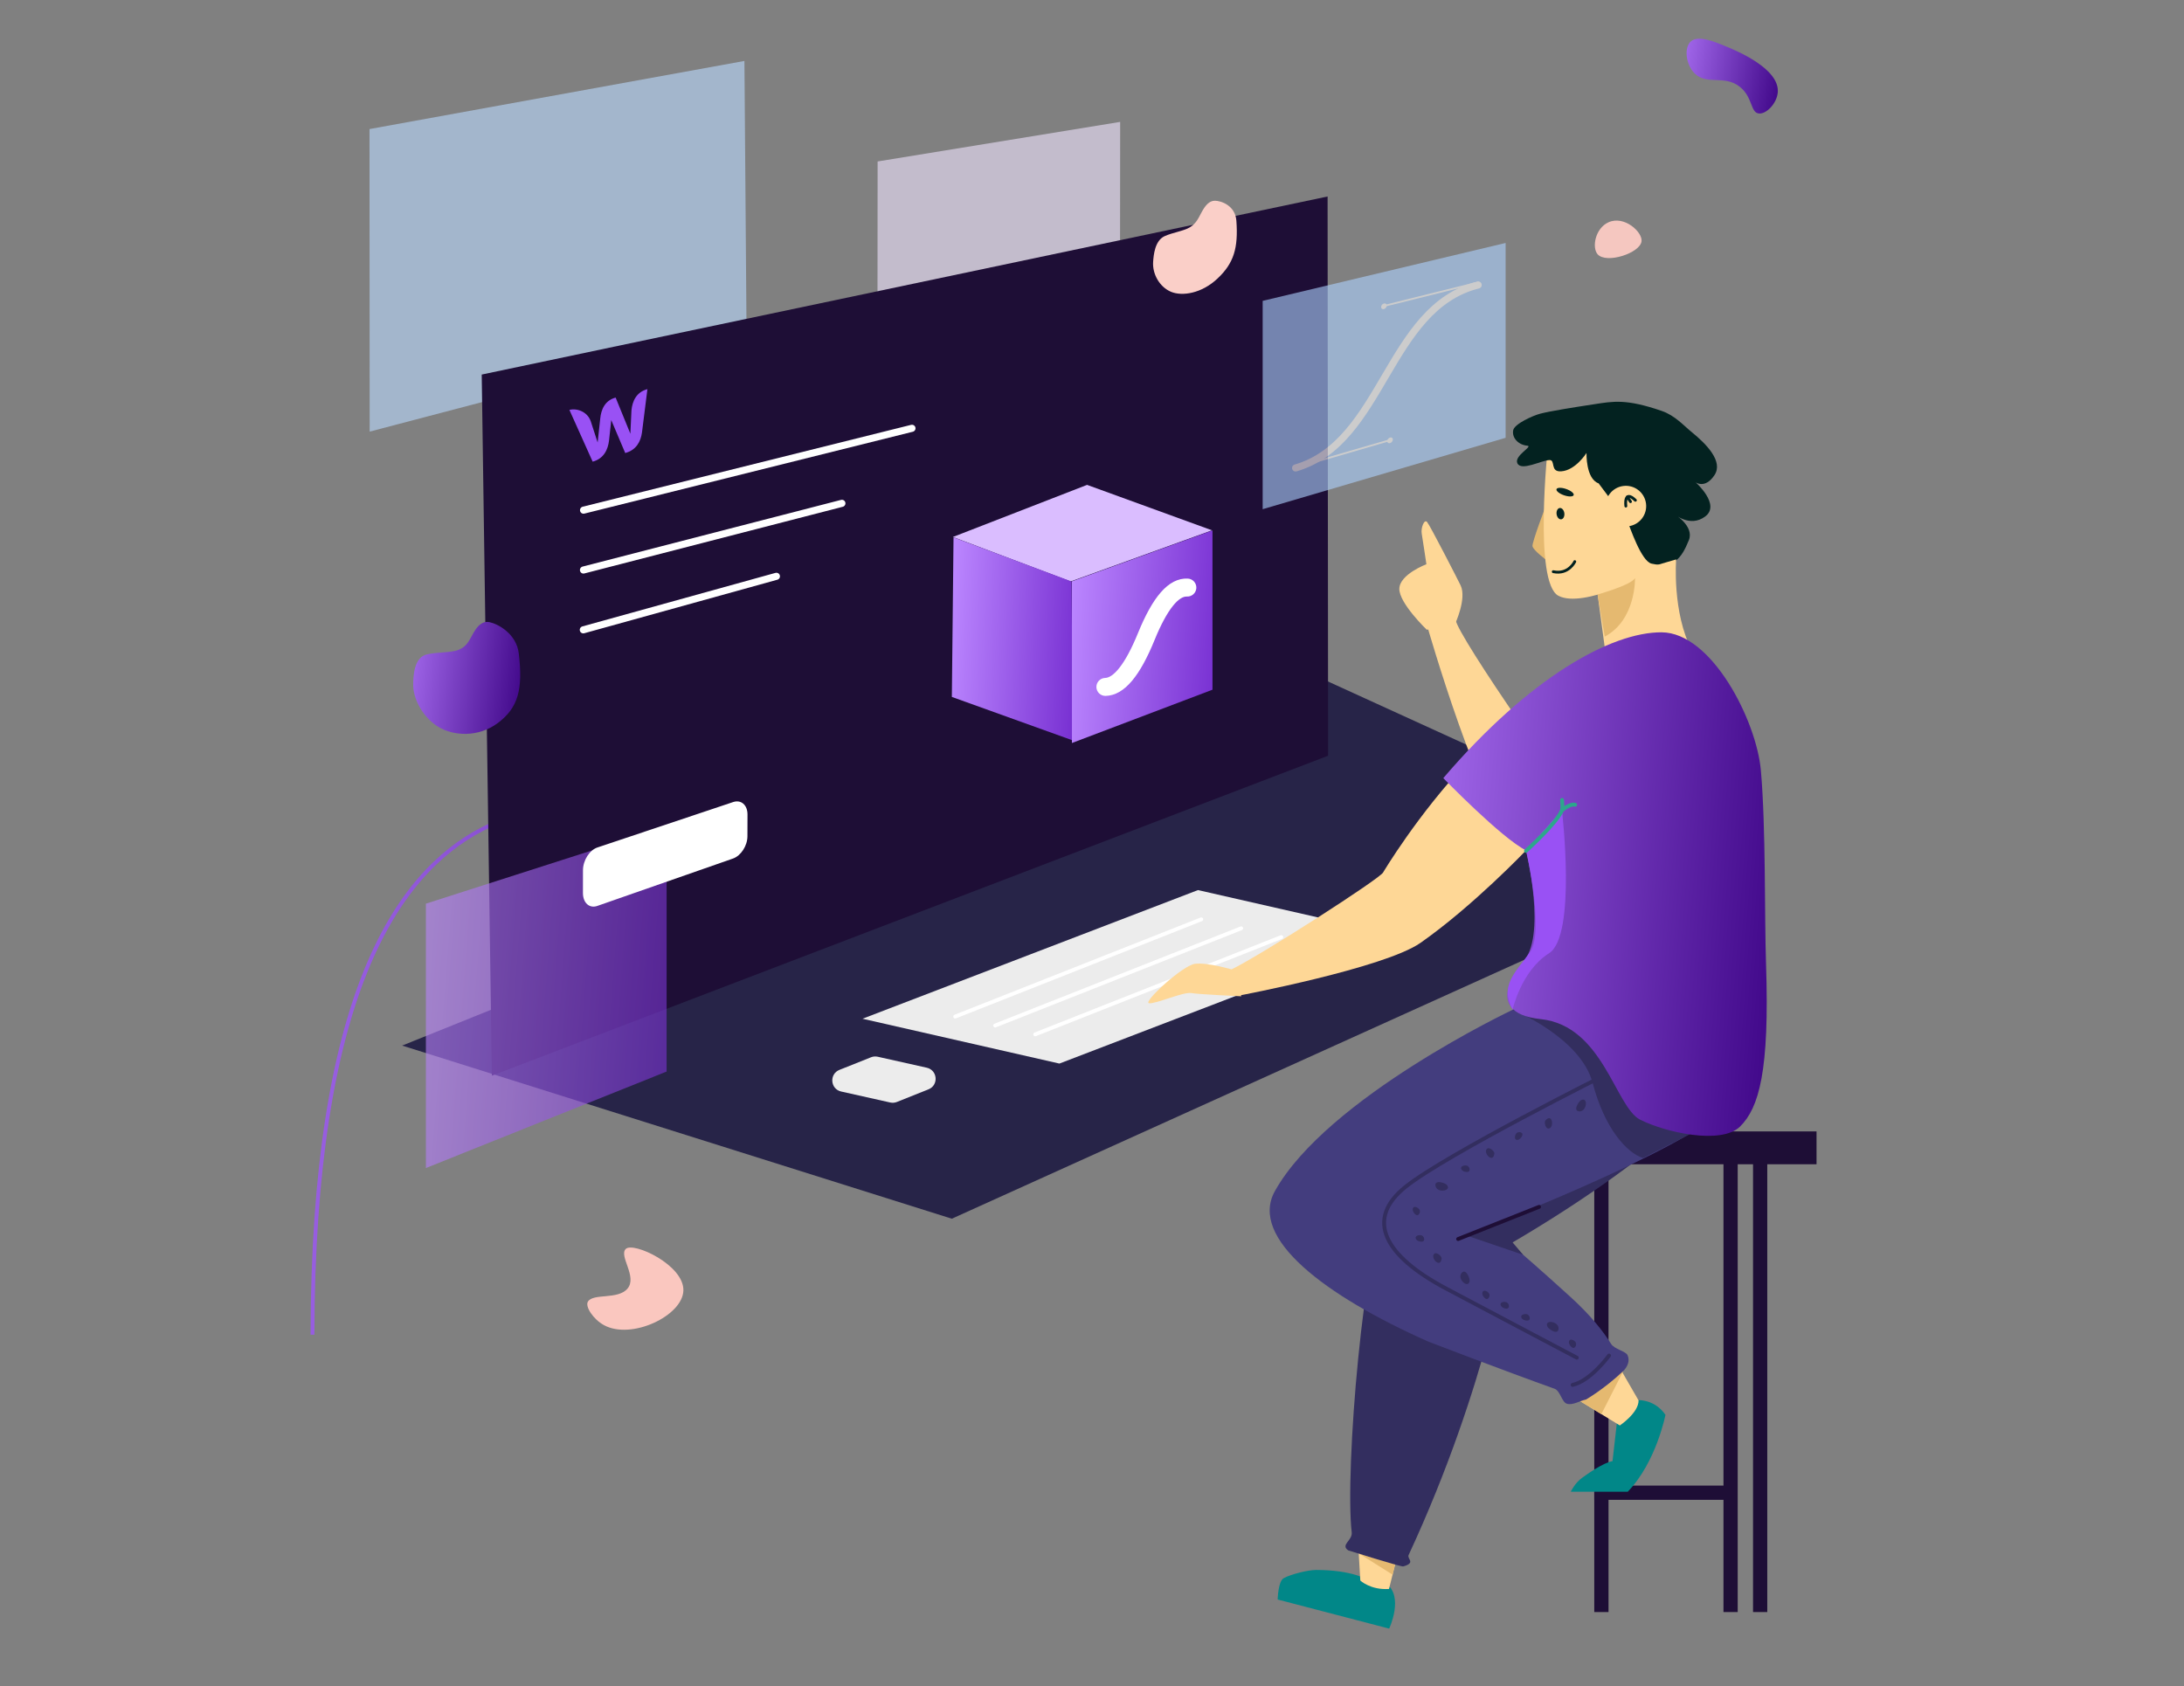 <svg width="215" height="166" viewBox="0 0 215 166" fill="none" xmlns="http://www.w3.org/2000/svg">
<rect x="0" y="0" width="215" height="166" fill="#808080" stroke="none"/>
<path d="M150.906 114.617H178.825V111.383H150.906V114.617Z" fill="#1E0E36"/>
<path d="M156.945 158.701H158.347V113.859H156.945V158.701Z" fill="#1E0E36"/>
<path d="M172.574 158.701H173.976V113.859H172.574V158.701Z" fill="#1E0E36"/>
<path d="M169.664 158.701H171.065V113.859H169.664V158.701Z" fill="#1E0E36"/>
<path d="M170.365 146.25H156.945V147.651H170.365V146.25Z" fill="#1E0E36"/>
<path d="M170.502 85.24L93.7 119.977L39.59 102.933L129.706 66.621L170.502 85.24Z" fill="#272448"/>
<path d="M91.402 107.242L88.295 108.483C88.085 108.567 87.856 108.585 87.635 108.536L82.808 107.456C81.735 107.215 81.616 105.732 82.638 105.324L85.745 104.084C85.954 104 86.184 103.982 86.404 104.031L91.231 105.111C92.305 105.352 92.423 106.834 91.402 107.242Z" fill="#ECECEC"/>
<path d="M137.312 92.04L104.29 104.704L84.91 100.29L117.932 87.625L137.312 92.04Z" fill="#ECECEC"/>
<path d="M94.035 100.078L118.258 90.504" stroke="white" stroke-width="0.38" stroke-linecap="round" stroke-linejoin="round"/>
<path d="M97.965 100.96L122.187 91.387" stroke="white" stroke-width="0.38" stroke-linecap="round" stroke-linejoin="round"/>
<path d="M101.91 101.828L126.133 92.254" stroke="white" stroke-width="0.38" stroke-linecap="round" stroke-linejoin="round"/>
<path d="M30.762 131.394C30.811 98.258 38.963 86.041 47.474 81.626C62.184 73.995 78.365 89.457 92.414 80.141C102.711 73.312 97.502 62.698 108.756 42.258C110.019 39.963 114.197 32.374 120.54 24.965" stroke="url(#paint0_linear_2371_159240)" stroke-width="0.38" stroke-miterlimit="10"/>
<g opacity="0.6">
<path d="M36.375 12.706L73.284 6L73.492 32.745L36.392 42.491L36.375 12.706Z" fill="#BADAFF"/>
</g>
<g opacity="0.6">
<path d="M86.395 15.895L110.273 12L110.253 33.588L86.375 38.908L86.395 15.895Z" fill="#F0E4FF"/>
</g>
<path d="M130.692 19.344L130.742 74.399L48.422 105.894L47.422 36.874L130.692 19.344Z" fill="#1E0E36"/>
<g opacity="0.6">
<path d="M124.301 29.618L148.219 23.918V43.098L124.301 50.128V29.618Z" fill="#ADD2FF"/>
<path d="M127.543 46.069C136.189 43.553 136.586 30.283 145.518 28.055" stroke="white" stroke-width="0.698" stroke-linecap="round" stroke-linejoin="round"/>
<path d="M145.524 27.809L136.316 30.099" stroke="white" stroke-width="0.174" stroke-linecap="round" stroke-linejoin="round"/>
<path d="M136.516 30.084C136.514 30.237 136.389 30.392 136.236 30.43C136.083 30.468 135.959 30.375 135.961 30.222C135.962 30.069 136.087 29.914 136.241 29.876C136.394 29.838 136.517 29.931 136.516 30.084Z" fill="white"/>
<path d="M127.566 46.023L136.762 43.348" stroke="white" stroke-width="0.174" stroke-linecap="round" stroke-linejoin="round"/>
<path d="M136.563 43.431C136.561 43.584 136.684 43.672 136.837 43.627C136.99 43.583 137.115 43.423 137.117 43.27C137.118 43.117 136.995 43.03 136.842 43.074C136.689 43.118 136.564 43.279 136.563 43.431Z" fill="white"/>
</g>
<path d="M152.255 49.585C152.255 49.585 150.799 53.394 150.863 53.77C150.931 54.172 152.257 55.156 152.257 55.156" fill="#E5B970"/>
<path d="M163.499 41.317L152.386 43.883C152.386 43.883 150.943 57.366 153.42 58.654C155.897 59.942 162.435 56.438 162.435 56.438L165.008 55.081" fill="#FED796"/>
<path d="M155.026 55.288C155.026 55.288 154.422 56.601 152.906 56.28" stroke="#032220" stroke-width="0.278" stroke-linecap="round" stroke-linejoin="round"/>
<path d="M153.237 50.62C153.278 50.928 153.482 51.155 153.692 51.127C153.903 51.099 154.039 50.826 153.998 50.517C153.956 50.208 153.752 49.981 153.542 50.01C153.332 50.038 153.195 50.311 153.237 50.62Z" fill="#032220"/>
<path d="M153.227 48.157C153.168 48.327 153.499 48.596 153.966 48.757C154.433 48.918 154.858 48.91 154.917 48.739C154.976 48.569 154.645 48.3 154.178 48.14C153.712 47.978 153.286 47.986 153.227 48.157Z" fill="#032220"/>
<path d="M157.374 47.585C156.098 47.135 156.18 44.592 156.18 44.592C156.18 44.592 155.11 46.308 153.687 46.401C152.546 46.477 153.174 45.254 152.519 45.29C151.717 45.334 149.767 46.4 149.379 45.615C149.009 44.862 150.981 43.926 150.347 43.875C149.493 43.805 148.814 43.11 148.965 42.352C149.089 41.73 150.891 40.917 151.631 40.724C152.6 40.471 154.856 40.111 156.924 39.797C158.793 39.513 160.048 39.236 163.585 40.454C164.884 40.901 165.745 41.893 166.506 42.511C168.005 43.727 169.67 45.436 168.776 46.779C167.846 48.174 166.916 47.476 166.916 47.476C166.916 47.476 169.413 49.675 167.873 50.84C166.345 51.994 164.773 50.567 164.773 50.567C164.773 50.567 166.825 51.774 166.256 53.179C165.523 54.993 164.766 55.97 162.592 55.489C161.554 55.26 160.445 51.824 160.252 51.428" fill="#032220"/>
<path d="M158.076 50.092C158.223 51.186 159.229 51.954 160.323 51.806C161.417 51.659 162.184 50.653 162.037 49.559C161.89 48.466 160.884 47.698 159.79 47.845C158.696 47.992 157.929 48.998 158.076 50.092Z" fill="#FED796"/>
<path d="M160.053 49.823C160.053 49.823 159.82 48.127 160.995 49.249" stroke="#032220" stroke-width="0.278" stroke-linecap="round" stroke-linejoin="round"/>
<path d="M160.203 48.922L160.512 49.385" stroke="#032220" stroke-width="0.278" stroke-linecap="round" stroke-linejoin="round"/>
<path d="M157.122 57.382L158.166 65.147C158.166 65.147 167.533 65.893 166.551 64.019C164.596 60.29 165.005 55.071 165.005 55.071" fill="#FED796"/>
<path d="M157.274 58.525C157.274 58.525 160.692 57.566 160.955 56.894C160.955 56.894 161.083 61.015 157.976 62.672L157.274 58.525Z" fill="#E5B970"/>
<path d="M93.805 52.864L107.014 47.734L119.317 52.208L105.395 57.243L93.805 52.864Z" fill="#DABDFF"/>
<path d="M93.869 52.902L105.495 57.248L105.59 72.885L93.703 68.61L93.869 52.902Z" fill="url(#paint1_linear_2371_159240)"/>
<path d="M105.523 57.226L119.361 52.215V67.898L105.523 73.147V57.226Z" fill="url(#paint2_linear_2371_159240)"/>
<path d="M116.917 57.245C117.247 57.261 117.501 57.543 117.485 57.873C117.468 58.203 117.187 58.457 116.857 58.441C115.85 58.391 114.645 59.827 113.399 62.885C111.98 66.372 110.51 68.184 108.831 68.222C108.501 68.23 108.227 67.969 108.219 67.638C108.212 67.308 108.473 67.034 108.804 67.026C109.825 67.002 111.04 65.504 112.291 62.434C113.716 58.934 115.204 57.16 116.917 57.245Z" fill="white"/>
<path d="M116.917 57.245C117.247 57.261 117.501 57.543 117.485 57.873C117.468 58.203 117.187 58.457 116.857 58.441C115.85 58.391 114.645 59.827 113.399 62.885C111.98 66.372 110.51 68.184 108.831 68.222C108.501 68.23 108.227 67.969 108.219 67.638C108.212 67.308 108.473 67.034 108.804 67.026C109.825 67.002 111.04 65.504 112.291 62.434C113.716 58.934 115.204 57.16 116.917 57.245Z" stroke="white" stroke-width="0.573" stroke-miterlimit="10"/>
<path d="M143.25 61.404C143.25 61.404 144.408 58.933 143.788 57.63C143.581 57.195 140.778 51.725 140.49 51.392C140.201 51.059 139.864 51.988 139.958 52.526C140.051 53.063 140.419 55.545 140.419 55.545C140.419 55.545 137.779 56.541 137.755 57.962C137.731 59.383 140.457 61.995 140.457 61.995L143.25 61.404Z" fill="#FED796"/>
<path d="M155.851 79.425C155.451 79.825 143.383 62.465 143.303 61.025L140.463 61.506C140.463 61.506 145.912 80.552 149.432 83.111C152.952 85.67 155.851 79.425 155.851 79.425Z" fill="#FED796"/>
<path d="M121.479 95.501C121.479 95.501 118.879 94.717 117.641 94.882C116.403 95.047 112.524 98.638 113.101 98.761C113.679 98.885 116.468 97.63 117.261 97.762C118.053 97.895 122.198 98.08 122.198 98.08L121.479 95.501Z" fill="#FED796"/>
<path d="M136.164 85.88C135.983 86.416 124.197 93.992 121.235 95.434L121.94 98.017C121.94 98.017 136.278 95.313 139.843 92.817C145.004 89.204 150.23 83.718 150.23 83.718C150.23 83.718 146.345 73.007 144.541 74.909C139.558 80.164 136.164 85.88 136.164 85.88Z" fill="#FED796"/>
<path d="M134.637 155.524C134.637 155.524 133.149 154.555 129.564 154.555C128.739 154.555 127.037 154.994 126.366 155.367C125.818 155.671 125.777 157.467 125.777 157.467L136.754 160.331C136.754 160.331 138.237 157.19 136.466 155.9L134.637 155.524Z" fill="#018788"/>
<path d="M133.688 151.738L133.914 155.601C133.914 155.601 134.935 156.553 136.739 156.427L137.731 152.44L133.688 151.738Z" fill="#FED796"/>
<path d="M133.828 152.965L137.091 155.018L137.34 154.018L133.828 152.965Z" fill="#E5B970"/>
<path d="M170.437 105.665C170.437 105.665 164.868 112.997 148.571 122.508C148.571 122.508 146.513 136.193 138.666 153.094C138.494 153.465 139.422 153.844 138.143 154.208C137.926 154.27 132.722 152.627 132.722 152.627C131.925 152.07 133.161 151.663 133.067 150.852C132.381 144.985 134.182 122.37 136.881 116.971C139.482 111.77 155.339 102.82 155.339 102.82L170.437 105.665Z" fill="#332E5F"/>
<path d="M160.746 137.867C160.746 137.867 162.701 137.479 163.953 139.284C163.953 139.284 163.051 143.944 160.245 146.851H154.633C154.633 146.851 155.033 145.978 155.791 145.452C156.079 145.252 157.79 143.994 158.742 143.844L159.293 138.983L160.746 137.867Z" fill="#018788"/>
<path d="M155.16 137.696L159.462 140.33C159.462 140.33 161.308 139.099 161.308 137.869L159.286 134.367L155.16 137.696Z" fill="#FED796"/>
<path d="M159.795 134.98L157.642 139.216L155.16 137.696L159.795 134.98Z" fill="#E5B970"/>
<path d="M148.88 99.424C148.88 99.424 130.626 108.061 125.5 117.267C122.927 121.889 130.459 127.577 140.613 132.078C140.613 132.078 148.089 134.95 153.029 136.714C153.602 136.919 153.742 138.017 154.231 138.185C154.811 138.385 155.533 137.89 156.134 137.777C156.134 137.777 157.976 136.711 159.8 134.968C159.8 134.968 160.605 134.243 160.214 133.399C160.04 133.021 158.921 132.818 158.601 132.303C157.84 131.084 156.611 129.507 154.631 127.704C148.934 122.517 146.555 120.689 146.555 120.689C146.555 120.689 169.136 111.934 170.366 108.243C171.597 104.551 156.571 93.579 148.88 99.424Z" fill="#433D7E"/>
<path d="M158.329 105.664C158.329 105.664 142.441 113.601 138.389 116.82C134.337 120.039 136.284 123.629 142.351 126.848C148.417 130.067 155.227 133.657 155.227 133.657" stroke="#332E5F" stroke-width="0.38" stroke-linecap="round" stroke-linejoin="round"/>
<path d="M155.636 108.316C155.393 108.446 154.789 109.41 155.511 109.41C156.233 109.41 156.364 107.924 155.636 108.316Z" fill="#332E5F"/>
<path d="M142.414 116.631C142.226 116.431 141.138 116.1 141.327 116.797C141.515 117.494 142.983 117.232 142.414 116.631Z" fill="#332E5F"/>
<path d="M144.673 126.096C144.708 125.822 144.274 124.772 143.854 125.36C143.435 125.947 144.569 126.916 144.673 126.096Z" fill="#332E5F"/>
<path d="M152.339 130.615C152.46 130.862 153.4 131.502 153.427 130.78C153.454 130.058 151.974 129.872 152.339 130.615Z" fill="#332E5F"/>
<path d="M158.399 133.449C158.399 133.449 156.588 135.952 154.809 136.338" stroke="#332E5F" stroke-width="0.38" stroke-linecap="round" stroke-linejoin="round"/>
<path d="M152.126 110.313C151.983 110.476 152.167 111.303 152.58 111.056C152.992 110.808 152.783 109.569 152.126 110.313Z" fill="#332E5F"/>
<path d="M147.11 113.539C147.131 113.323 146.496 112.762 146.307 113.204C146.119 113.647 147.014 114.528 147.11 113.539Z" fill="#332E5F"/>
<path d="M141.918 123.876C141.939 123.659 141.305 123.098 141.116 123.54C140.927 123.982 141.823 124.864 141.918 123.876Z" fill="#332E5F"/>
<path d="M149.245 111.604C149.147 111.725 149.018 112.187 149.327 112.221C149.636 112.256 149.939 111.793 149.863 111.604C149.805 111.46 149.446 111.353 149.245 111.604Z" fill="#332E5F"/>
<path d="M148.286 128.191C148.141 128.134 147.662 128.146 147.72 128.452C147.778 128.757 148.309 128.911 148.468 128.782C148.588 128.685 148.585 128.31 148.286 128.191Z" fill="#332E5F"/>
<path d="M144.373 114.741C144.223 114.701 143.748 114.767 143.84 115.065C143.933 115.362 144.478 115.454 144.621 115.308C144.729 115.197 144.684 114.825 144.373 114.741Z" fill="#332E5F"/>
<path d="M139.9 121.601C139.75 121.56 139.275 121.627 139.367 121.924C139.46 122.221 140.005 122.313 140.148 122.167C140.256 122.057 140.211 121.685 139.9 121.601Z" fill="#332E5F"/>
<path d="M150.294 129.374C150.144 129.333 149.67 129.4 149.762 129.698C149.854 129.994 150.4 130.087 150.543 129.94C150.651 129.83 150.605 129.458 150.294 129.374Z" fill="#332E5F"/>
<path d="M139.711 119.041C139.622 118.913 139.216 118.656 139.095 118.943C138.973 119.229 139.33 119.652 139.533 119.634C139.688 119.619 139.893 119.306 139.711 119.041Z" fill="#332E5F"/>
<path d="M146.562 127.295C146.474 127.166 146.068 126.91 145.947 127.197C145.825 127.483 146.182 127.907 146.385 127.888C146.539 127.873 146.745 127.56 146.562 127.295Z" fill="#332E5F"/>
<path d="M155.089 132.107C155.001 131.979 154.595 131.723 154.474 132.009C154.352 132.296 154.709 132.719 154.912 132.7C155.066 132.685 155.272 132.372 155.089 132.107Z" fill="#332E5F"/>
<path d="M148.938 99.416C148.938 99.416 155.617 102.141 156.789 106.625C157.962 111.108 160.169 113.522 161.756 114.005L167.885 110.874L153.489 98.106L148.938 99.416Z" fill="#332E5F"/>
<path d="M147.287 120.406L144.254 121.59L149.939 123.528L147.287 120.406Z" fill="#332E5F"/>
<path d="M151.508 118.812L143.543 121.975" stroke="#1E0E36" stroke-width="0.38" stroke-linecap="round" stroke-linejoin="round"/>
<path d="M142.083 76.602C142.083 76.602 147.775 82.478 150.23 83.722C150.23 83.722 152.333 92.334 149.858 94.781C149.858 94.781 145.524 99.679 151.673 100.328C157.822 100.978 159.008 108.983 161.462 110.228C163.917 111.472 169.447 112.733 171.303 110.898C173.159 109.062 174.209 105.441 173.854 94.915C173.693 90.147 173.846 81.489 173.345 75.839C172.907 70.915 168.498 62.276 163.577 62.249C158.654 62.221 150.6 66.634 142.083 76.602Z" fill="url(#paint3_linear_2371_159240)"/>
<path d="M148.904 99.392C148.904 99.392 149.756 95.564 152.489 93.846C155.223 92.128 153.764 79.768 153.764 79.768L150.223 83.723C150.223 83.723 152.106 91.69 150.599 93.766C149.092 95.843 147.652 97.028 148.904 99.392Z" fill="#9951F4"/>
<path d="M150.226 83.762C150.226 83.762 153.289 81.008 153.766 79.761C153.856 79.525 153.771 78.75 153.771 78.75" stroke="#2CA78C" stroke-width="0.38" stroke-linecap="round" stroke-linejoin="round"/>
<path d="M155.062 79.225C155.062 79.225 154.644 79.048 153.766 79.765" stroke="#2CA78C" stroke-width="0.38" stroke-linecap="round" stroke-linejoin="round"/>
<g opacity="0.6">
<path d="M41.926 88.963L65.623 81.363V105.49L41.926 114.99V88.963Z" fill="url(#paint4_linear_2371_159240)"/>
</g>
<path d="M62.163 40.396C62.163 40.396 62.059 42.518 62.056 42.697C61.994 42.536 60.605 39.14 60.605 39.14C59.54 39.423 59.173 40.328 59.088 41.213C59.088 41.213 58.852 43.379 58.834 43.561C58.79 43.407 58.159 41.483 58.159 41.483C57.833 40.518 56.779 40.161 56.054 40.354L58.343 45.45C59.457 45.149 59.856 44.236 59.957 43.351C59.957 43.351 60.165 41.441 60.173 41.354C60.2 41.428 61.549 44.598 61.549 44.598C62.664 44.301 63.079 43.434 63.199 42.575L63.734 38.309C62.63 38.602 62.249 39.511 62.163 40.396Z" fill="#9951F4"/>
<path d="M72.155 84.521L58.804 89.184C58.02 89.458 57.385 88.886 57.387 87.907L57.39 85.677C57.392 84.699 58.029 83.692 58.814 83.429L72.171 78.96C72.955 78.698 73.589 79.246 73.586 80.185L73.58 82.324C73.578 83.263 72.94 84.247 72.155 84.521Z" fill="white"/>
<path d="M57.445 50.223L89.777 42.164" stroke="white" stroke-width="0.698" stroke-linecap="round" stroke-linejoin="round"/>
<path d="M57.438 56.116L82.879 49.551" stroke="white" stroke-width="0.698" stroke-linecap="round" stroke-linejoin="round"/>
<path d="M57.422 62.005L76.433 56.734" stroke="white" stroke-width="0.698" stroke-linecap="round" stroke-linejoin="round"/>
<path d="M169.995 4.604C170.994 5.02 175.18 6.76 175.01 9.076C174.929 10.18 173.869 11.269 173.128 11.169C172.31 11.059 172.551 9.591 171.306 8.573C169.762 7.311 168.026 8.447 166.808 7.21C165.948 6.335 165.776 4.711 166.43 4.097C167.15 3.421 168.743 4.083 169.995 4.604Z" fill="url(#paint5_linear_2371_159240)"/>
<path d="M59.461 130.457C62.159 131.929 67.196 129.539 67.275 127.054C67.356 124.537 62.345 122.218 61.601 122.954C60.897 123.649 62.769 125.689 61.77 126.863C60.821 127.978 58.393 127.289 57.875 128.142C57.584 128.621 58.388 129.872 59.461 130.457Z" fill="#FAC7BF"/>
<path d="M157.271 25.028C158.122 26.011 161.493 24.911 161.601 23.736C161.684 22.833 159.902 21.189 158.35 21.881C157.038 22.466 156.694 24.361 157.271 25.028Z" fill="#F5C7C0"/>
<path d="M45.163 63.965C45.987 63.626 46.205 63.011 46.588 62.341C46.971 61.671 47.442 61.095 48.209 61.254C48.977 61.412 50.834 62.348 51.072 64.334C51.492 67.859 51.014 69.677 49.01 71.177C47.081 72.621 44.613 72.457 43.141 71.551C41.669 70.645 40.63 68.829 40.676 67.3C40.699 66.528 40.751 64.745 41.986 64.432C43.013 64.172 44.389 64.285 45.163 63.965Z" fill="url(#paint6_linear_2371_159240)"/>
<path d="M117.136 22.375C117.789 21.976 117.981 21.457 118.304 20.868C118.627 20.28 119.015 19.754 119.605 19.761C120.196 19.768 121.604 20.215 121.713 21.73C121.907 24.412 121.468 25.91 119.852 27.424C118.298 28.89 116.384 29.189 115.273 28.725C114.163 28.256 113.425 26.982 113.519 25.753C113.567 25.131 113.675 23.697 114.647 23.25C115.456 22.88 116.521 22.751 117.136 22.375Z" fill="#FACFC8"/>
<defs>
<linearGradient id="paint0_linear_2371_159240" x1="120.54" y1="131.394" x2="23.942" y2="122.439" gradientUnits="userSpaceOnUse">
<stop stop-color="#400789"/>
<stop offset="1" stop-color="#9E64E7"/>
</linearGradient>
<linearGradient id="paint1_linear_2371_159240" x1="105.59" y1="72.885" x2="92.745" y2="72.046" gradientUnits="userSpaceOnUse">
<stop stop-color="#7830D2"/>
<stop offset="1" stop-color="#BB86FF"/>
</linearGradient>
<linearGradient id="paint2_linear_2371_159240" x1="119.361" y1="73.147" x2="104.423" y2="72.062" gradientUnits="userSpaceOnUse">
<stop stop-color="#7830D2"/>
<stop offset="1" stop-color="#BB86FF"/>
</linearGradient>
<linearGradient id="paint3_linear_2371_159240" x1="173.85" y1="111.854" x2="139.351" y2="109.214" gradientUnits="userSpaceOnUse">
<stop stop-color="#400789"/>
<stop offset="1" stop-color="#9E64E7"/>
</linearGradient>
<linearGradient id="paint4_linear_2371_159240" x1="65.623" y1="114.99" x2="40.06" y2="113.01" gradientUnits="userSpaceOnUse">
<stop stop-color="#7830D2"/>
<stop offset="1" stop-color="#BB86FF"/>
</linearGradient>
<linearGradient id="paint5_linear_2371_159240" x1="174.949" y1="11.226" x2="165.316" y2="9.6" gradientUnits="userSpaceOnUse">
<stop stop-color="#400789"/>
<stop offset="1" stop-color="#9E64E7"/>
</linearGradient>
<linearGradient id="paint6_linear_2371_159240" x1="51.042" y1="72.403" x2="39.798" y2="70.899" gradientUnits="userSpaceOnUse">
<stop stop-color="#400789"/>
<stop offset="1" stop-color="#9E64E7"/>
</linearGradient>
</defs>
</svg>
